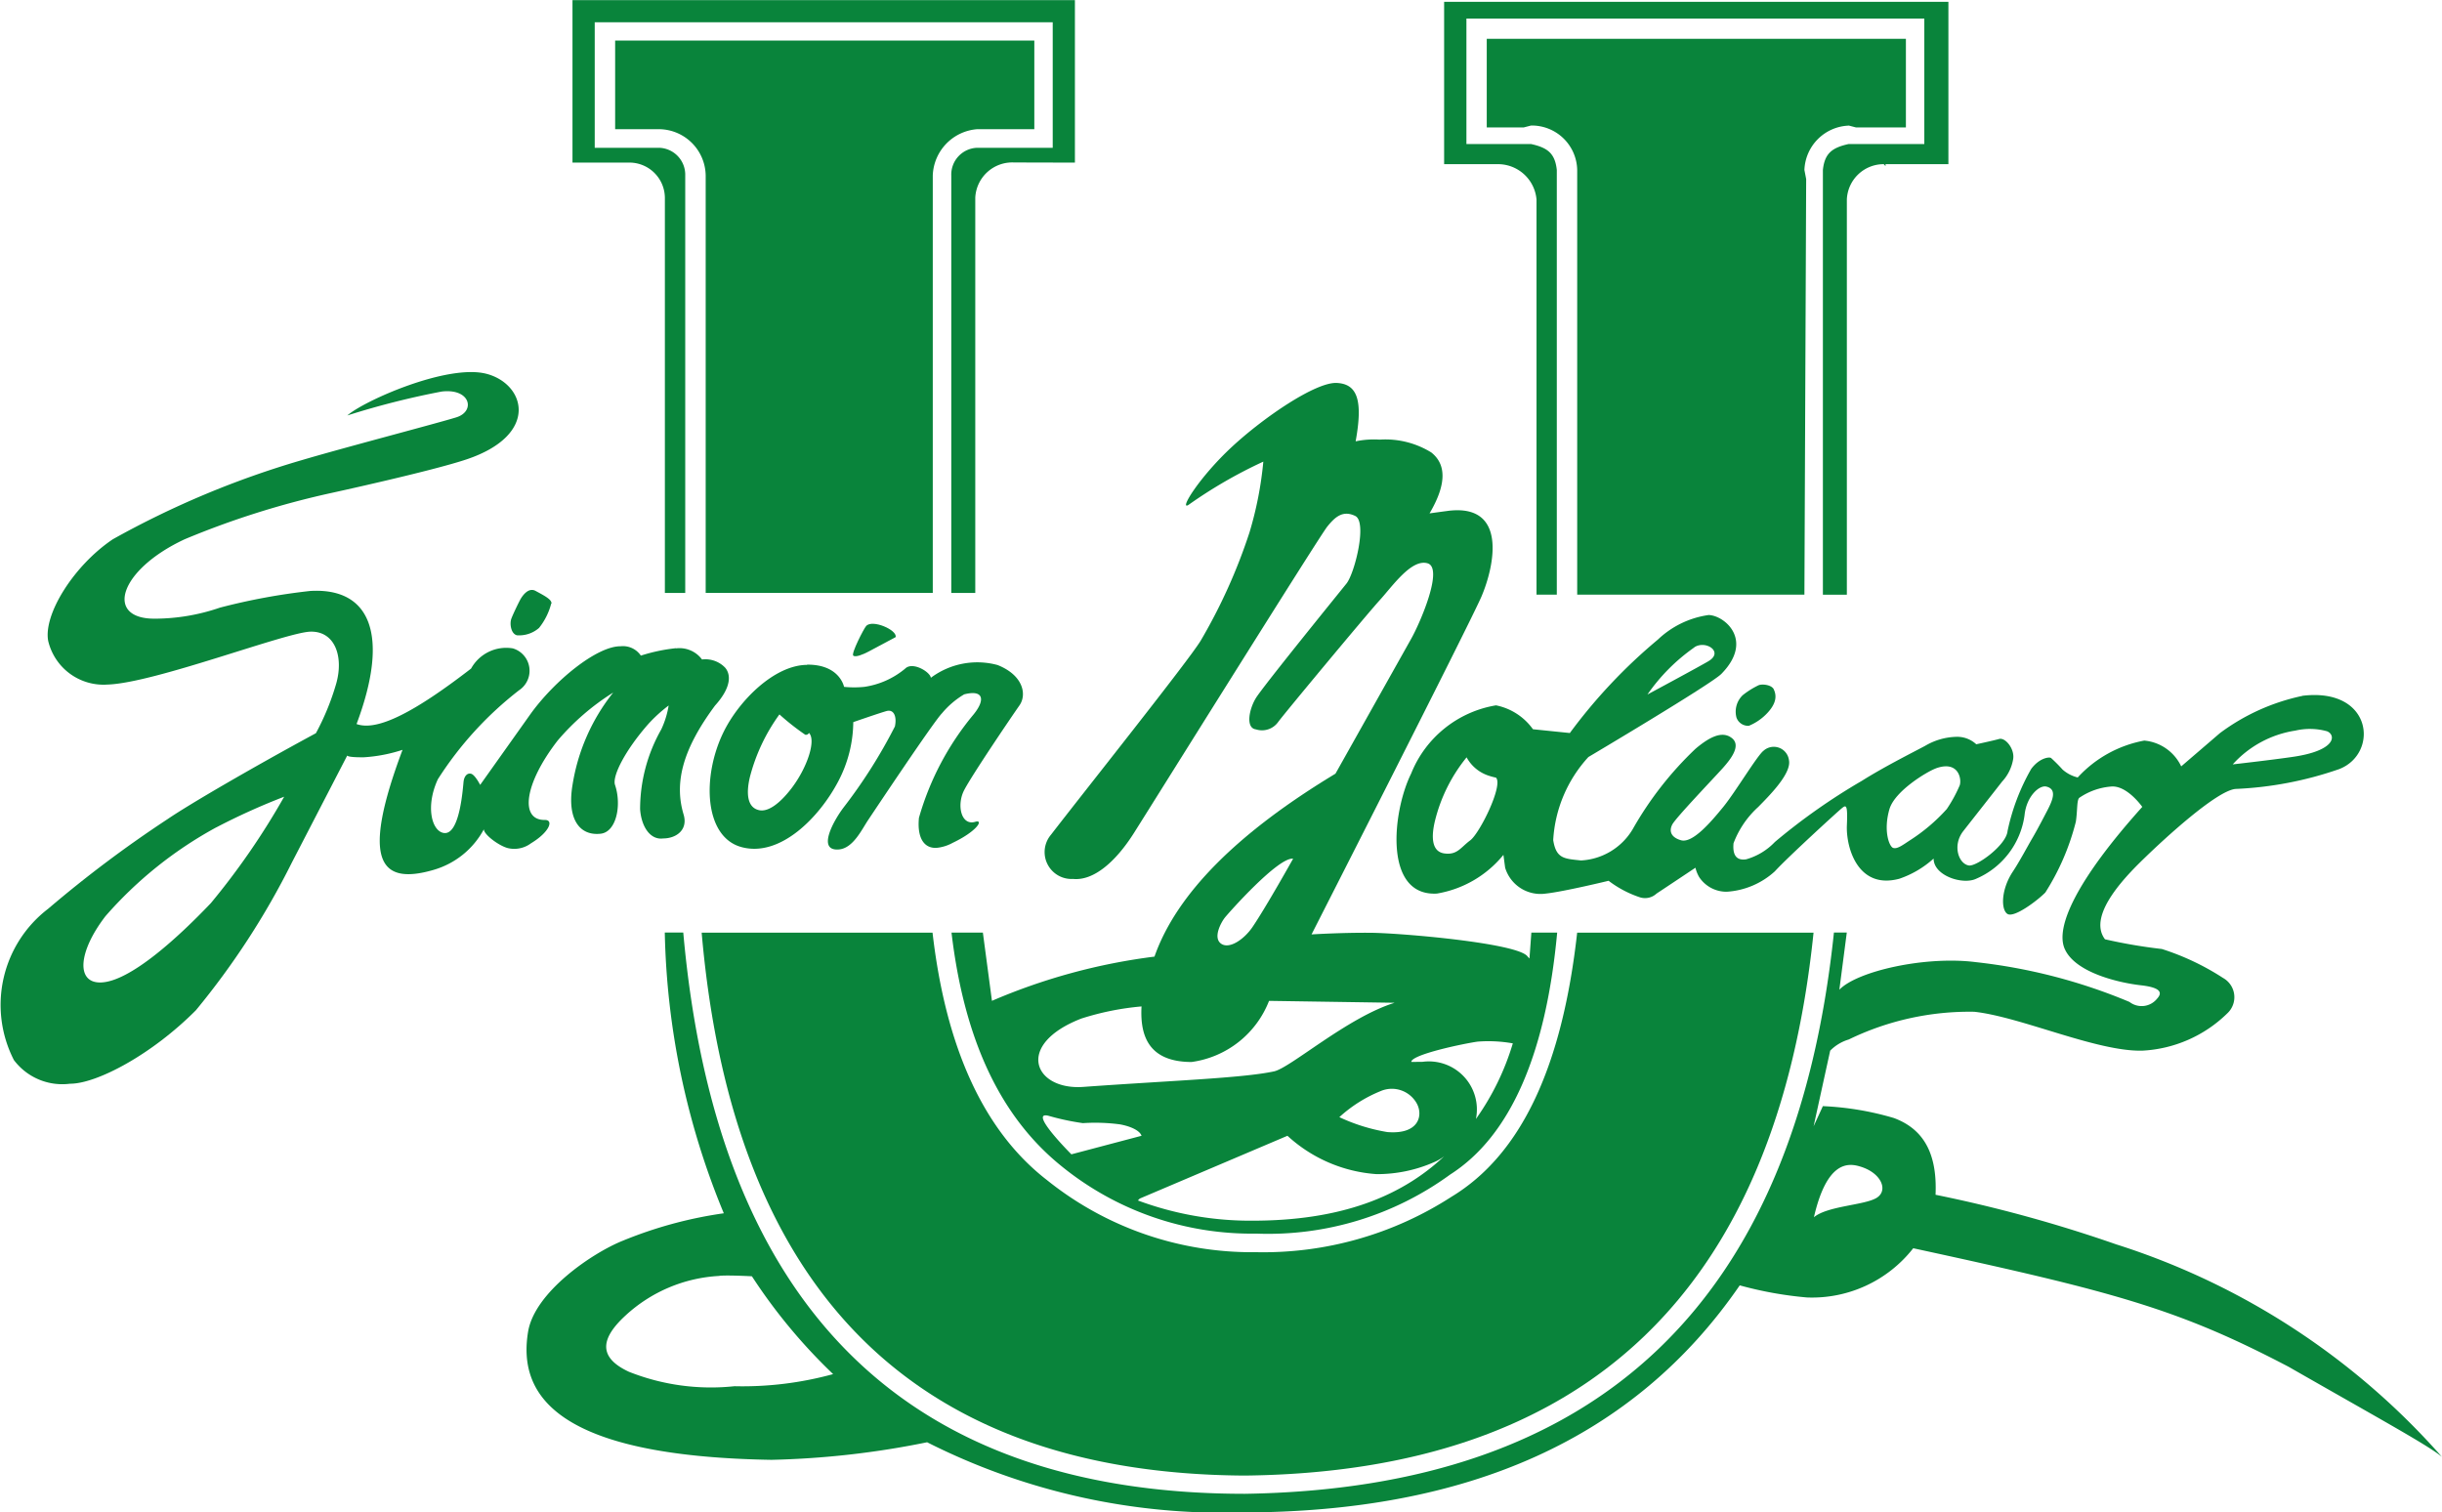 <svg xmlns="http://www.w3.org/2000/svg" width="80.726" height="50" viewBox="0 0 80.726 50">
  <g id="Grupo_6689" data-name="Grupo 6689" transform="translate(-349 -129)">
    <g id="Grupo_23" data-name="Grupo 23" transform="translate(349 129)">
      <path id="Trazado_3797" data-name="Trazado 3797" d="M245.973,129.665c-.548.122-.793.306-.852.857v14.042h.792V131.5a1.218,1.218,0,0,1,1.22-1.169l.059.064v-.064h2.078v-5.367H232.6v5.367h1.772a1.278,1.278,0,0,1,1.282,1.169v13.062h.671V130.522c-.061-.552-.305-.735-.853-.857h-2.135v-4.148h15.137v4.148Z" transform="translate(-184.861 -124.904)" fill="#09843b"/>
      <path id="Trazado_3798" data-name="Trazado 3798" d="M250.033,132.576l.242.063h1.65v-2.93H238.069v2.93h1.221l.243-.063a1.5,1.5,0,0,1,1.526,1.467v14.042h7.511l.058-13.739-.058-.3a1.524,1.524,0,0,1,1.463-1.467" transform="translate(-188.921 -128.426)" fill="#09843b"/>
      <path id="Trazado_3799" data-name="Trazado 3799" d="M173.446,206.407a6.964,6.964,0,0,0-2.724,1.23l-1.28,1.1a1.5,1.5,0,0,0-1.221-.853,3.958,3.958,0,0,0-2.2,1.219,1.174,1.174,0,0,1-.5-.26,5.332,5.332,0,0,0-.381-.383c-.062-.044-.389,0-.656.36a7.038,7.038,0,0,0-.783,2.056c-.044.469-1.024,1.178-1.28,1.137-.341-.057-.55-.668-.182-1.138s1.09-1.388,1.281-1.634a1.441,1.441,0,0,0,.367-.747c.054-.334-.258-.721-.465-.663s-.755.175-.755.175a.927.927,0,0,0-.67-.246,2.125,2.125,0,0,0-1.024.3c-.528.279-1.389.714-2.092,1.157a20.417,20.417,0,0,0-2.87,2.018,2.1,2.1,0,0,1-.953.575c-.23.033-.461-.039-.415-.532a3.094,3.094,0,0,1,.817-1.2c.357-.364,1.1-1.1,1.016-1.541a.506.506,0,0,0-.839-.319c-.208.155-.937,1.374-1.334,1.86s-1.014,1.215-1.4,1.1c-.326-.095-.4-.3-.284-.521s1.379-1.54,1.665-1.859.617-.756.3-1-.733-.036-1.2.359a11.408,11.408,0,0,0-2.074,2.656,2.116,2.116,0,0,1-1.71,1.034c-.549-.059-.82-.053-.918-.673a4.434,4.434,0,0,1,1.163-2.746s4.062-2.41,4.395-2.748c1.089-1.109.108-1.933-.42-1.947a3.049,3.049,0,0,0-1.678.812,17.663,17.663,0,0,0-2.91,3.089l-1.22-.125a1.978,1.978,0,0,0-1.221-.79,3.671,3.671,0,0,0-2.806,2.257c-.623,1.262-.915,4.062.851,3.966a3.6,3.6,0,0,0,2.2-1.28l.057.425a1.22,1.22,0,0,0,1.342.855c.592-.062,2.078-.423,2.078-.423a3.542,3.542,0,0,0,1.037.547.559.559,0,0,0,.548-.124c.186-.122,1.286-.855,1.286-.855a1.139,1.139,0,0,0,.122.308,1.079,1.079,0,0,0,.913.486,2.6,2.6,0,0,0,1.588-.673c.427-.467,2.048-1.948,2.2-2.074s.215-.171.183.551.355,2.135,1.732,1.767a3.24,3.24,0,0,0,1.135-.668c0,.571.966.878,1.406.668a2.679,2.679,0,0,0,1.6-2.1c.061-.616.478-1,.718-.948.379.09.2.476.015.829-.072.136-.291.564-.465.86s-.429.781-.651,1.116c-.4.6-.4,1.268-.182,1.406s.978-.431,1.252-.708a7.973,7.973,0,0,0,1.009-2.341c.058-.377.026-.73.12-.794a2.168,2.168,0,0,1,1.04-.368c.528-.054,1.036.672,1.036.672-2.137,2.378-2.915,3.992-2.55,4.724.371.77,1.8,1.093,2.491,1.172.661.073.739.238.547.446a.655.655,0,0,1-.911.106,18.289,18.289,0,0,0-5.084-1.316c-1.669-.212-3.925.3-4.507.913l.246-1.892h-.425c-1.288,12.272-7.817,18.378-19.478,18.556-11.234,0-17.462-6.224-18.56-18.556h-.611a25.544,25.544,0,0,0,1.951,9.282,13.892,13.892,0,0,0-3.346.91c-.994.4-2.9,1.685-3.123,3-.347,2.082.9,4.123,8.044,4.241a28.821,28.821,0,0,0,5.146-.581,21.668,21.668,0,0,0,10.379,2.32c7.509,0,13-2.438,16.484-7.507a12.375,12.375,0,0,0,2.221.4,4.247,4.247,0,0,0,3.514-1.627c6.7,1.451,8.765,2.01,12.406,3.917,2.99,1.711,4.643,2.614,5.072,2.98a24.058,24.058,0,0,0-10.773-7.027,45.82,45.82,0,0,0-5.967-1.638c.058-1.344-.378-2.167-1.38-2.538a9.743,9.743,0,0,0-2.345-.392l-.306.666.548-2.5a1.439,1.439,0,0,1,.613-.369,9.144,9.144,0,0,1,4.149-.917c1.54.166,4.048,1.322,5.555,1.286a4.325,4.325,0,0,0,2.808-1.231.728.728,0,0,0-.137-1.172,8.4,8.4,0,0,0-2.024-.958,17.11,17.11,0,0,1-1.88-.321c-.63-.835.853-2.248,1.378-2.755s2.287-2.148,2.934-2.215a11.952,11.952,0,0,0,3.427-.655c1.321-.507,1.123-2.711-1.218-2.424m-.227,1.15a2.119,2.119,0,0,1,1.046.022c.3.119.315.645-1.163.851-.684.1-1.954.244-1.954.244a3.5,3.5,0,0,1,2.071-1.117M153.347,204.8c.367-.247.991.151.464.461-.322.191-2.014,1.1-2.014,1.1a6.23,6.23,0,0,1,1.551-1.558m-6.79,4.244a1.986,1.986,0,0,0,.232.062c.248.247-.536,1.84-.853,2.075s-.429.492-.858.43-.431-.576-.3-1.1a5.347,5.347,0,0,1,1.04-2.076,1.278,1.278,0,0,0,.742.61m14.766-.244c.791-.289.872.414.782.585a4.673,4.673,0,0,1-.417.759,5.95,5.95,0,0,1-1.224,1.037c-.228.149-.415.294-.549.247s-.328-.579-.121-1.284c.179-.6,1.241-1.237,1.53-1.343m-2.5,13.16c.706.209.945.8.537,1.041s-1.613.261-2.065.636c.429-1.858,1.127-1.8,1.528-1.677m-37.71,3.613c.291-.027,1.075.016,1.075.016a18.218,18.218,0,0,0,2.685,3.234,11.31,11.31,0,0,1-3.26.4,7.345,7.345,0,0,1-3.49-.477c-1.077-.5-.886-1.144-.122-1.852a4.956,4.956,0,0,1,3.112-1.317" transform="translate(-97.337 -183.401)" fill="#09843b"/>
      <path id="Trazado_3800" data-name="Trazado 3800" d="M185.682,178.147c-.256.033-.59.08-.59.08.61-1.036.514-1.653.058-2.014a2.882,2.882,0,0,0-1.708-.424,2.939,2.939,0,0,0-.793.056c.243-1.342.067-1.9-.629-1.93s-2.411,1.138-3.463,2.114c-1.075,1-1.747,2.093-1.442,1.923a15.53,15.53,0,0,1,2.482-1.436,11.957,11.957,0,0,1-.457,2.34,18.271,18.271,0,0,1-1.617,3.585c-.426.692-3.79,4.911-4.946,6.41a.889.889,0,0,0,.73,1.461c.671.066,1.4-.55,2.015-1.522s6.127-9.8,6.387-10.123.516-.552.925-.356-.018,1.9-.288,2.236-2.766,3.41-2.995,3.786-.342.991,0,1.034a.656.656,0,0,0,.734-.24c.182-.253,2.933-3.562,3.358-4.028s1.052-1.379,1.585-1.221-.24,1.958-.546,2.5l-2.5,4.454c-3.236,1.955-5.252,3.966-5.983,6.048a19.822,19.822,0,0,0-5.373,1.462l-.3-2.257h-1.037c.425,3.6,1.646,6.1,3.6,7.693a9.96,9.96,0,0,0,6.471,2.259,10.209,10.209,0,0,0,6.413-1.952c2.014-1.285,3.171-4.03,3.538-8h-.853l-.063.857-.059-.061c-.285-.447-4.214-.783-5.206-.789-.972-.007-1.939.054-1.939.054s5.245-10.3,5.618-11.172c.433-1.017.87-3.085-1.117-2.829m-7.37,13.45c.134-.169,1.772-2.014,2.26-1.952,0,0-.9,1.609-1.344,2.261-.276.405-.765.741-1.037.548s-.012-.684.121-.857m5.166,5.725a.943.943,0,0,1,1.181.413c.216.391.077,1.035-.974.947a6.048,6.048,0,0,1-1.585-.493,4.571,4.571,0,0,1,1.379-.867m1-.959c0-.243,1.727-.606,2.195-.671a4.6,4.6,0,0,1,1.161.058,8.5,8.5,0,0,1-1.22,2.5,1.587,1.587,0,0,0-1.772-1.889Zm-4.7-2.018,4.15.063c-1.552.477-3.446,2.153-3.988,2.268-1.052.226-3.469.308-6.3.513-1.634.121-2.288-1.4-.068-2.26a9.106,9.106,0,0,1,1.988-.4c-.059,1.041.29,1.832,1.651,1.837a3.216,3.216,0,0,0,2.563-2.018m6.043,4.884c-1.587,1.649-3.785,2.38-6.593,2.38a10.663,10.663,0,0,1-3.785-.669l.062-.062,4.883-2.076a4.844,4.844,0,0,0,2.947,1.268,4.684,4.684,0,0,0,1.939-.413,1.5,1.5,0,0,0,.547-.427m-12.576.185s-1.443-1.442-.76-1.275a8.239,8.239,0,0,0,1.141.244,6.233,6.233,0,0,1,1.221.04c.346.062.658.2.717.378Z" transform="translate(-137.835 -161.255)" fill="#09843b"/>
      <path id="Trazado_3801" data-name="Trazado 3801" d="M271.31,212.815c-.075-.152-.379-.184-.5-.137a2.776,2.776,0,0,0-.526.329.756.756,0,0,0-.208.741.409.409,0,0,0,.411.272,1.745,1.745,0,0,0,.613-.426c.27-.29.323-.543.208-.779" transform="translate(-212.673 -190.026)" fill="#09843b"/>
      <path id="Trazado_3802" data-name="Trazado 3802" d="M174,244.519h-7.817c-.49,4.394-1.832,7.327-4.153,8.731a11.456,11.456,0,0,1-6.471,1.833,10.807,10.807,0,0,1-6.9-2.381c-2.136-1.65-3.357-4.461-3.786-8.183h-7.632c1.035,11.906,7.082,17.887,17.95,17.949,11.294-.125,17.583-6.106,18.806-17.949" transform="translate(-114.046 -213.687)" fill="#09843b"/>
      <path id="Trazado_3803" data-name="Trazado 3803" d="M137.246,130.1v-5.372H120.637V130.1h1.834a1.173,1.173,0,0,1,1.22,1.162v13.065h.673v-13.8a.891.891,0,0,0-.855-.917h-2.137v-4.149h15.14v4.149h-2.5a.885.885,0,0,0-.853.917v13.8h.793V131.257a1.225,1.225,0,0,1,1.281-1.162Z" transform="translate(-101.712 -124.724)" fill="#09843b"/>
      <path id="Trazado_3804" data-name="Trazado 3804" d="M138.063,132.866h1.894v-2.929H126.1v2.929h1.467a1.554,1.554,0,0,1,1.526,1.529v13.8H136.6v-13.8a1.591,1.591,0,0,1,1.466-1.529" transform="translate(-105.765 -128.595)" fill="#09843b"/>
      <path id="Trazado_3805" data-name="Trazado 3805" d="M69.45,181.64a5.8,5.8,0,0,0-1.159.245.714.714,0,0,0-.67-.309c-.784-.007-2.193,1.141-2.992,2.26l-1.65,2.323s-.169-.334-.3-.368-.223.084-.246.241-.114,1.829-.671,1.714c-.387-.077-.593-.883-.182-1.773a11.627,11.627,0,0,1,2.688-2.945.772.772,0,0,0-.208-1.382,1.326,1.326,0,0,0-1.381.667c-1.9,1.467-3.113,2.078-3.786,1.834,1.1-2.934.465-4.513-1.524-4.4a20.761,20.761,0,0,0-2.992.552,6.665,6.665,0,0,1-2.138.365c-1.684.02-1.214-1.607.973-2.626a28.229,28.229,0,0,1,4.826-1.525s3.322-.723,4.493-1.116c2.423-.814,1.946-2.492.657-2.828s-4.051.892-4.6,1.377a26.938,26.938,0,0,1,3.114-.79c.955-.118,1.133.652.488.852s-3.709,1-5.122,1.419a29.986,29.986,0,0,0-6.233,2.612c-1.282.861-2.3,2.477-2.136,3.36a1.881,1.881,0,0,0,1.963,1.443c1.548-.049,5.894-1.729,6.707-1.749s1.1.827.854,1.708a8.263,8.263,0,0,1-.674,1.649c-2.082,1.127-4.163,2.337-4.895,2.835a39.713,39.713,0,0,0-3.957,2.97,4,4,0,0,0-1.132,5,2,2,0,0,0,1.854.783c.876.005,2.7-.957,4.163-2.429a25.619,25.619,0,0,0,3.172-4.882l1.832-3.541s-.025.066.55.06A5.1,5.1,0,0,0,60.413,185c-1.361,3.622-.795,4.5,1.028,3.968a2.752,2.752,0,0,0,1.66-1.341c0,.181.533.57.817.627a.923.923,0,0,0,.742-.165c.611-.369.76-.775.456-.771-.836.01-.68-1.2.426-2.627a7.933,7.933,0,0,1,1.834-1.584,6.54,6.54,0,0,0-1.344,3.053c-.186,1.112.221,1.693.931,1.613.518-.058.7-.943.474-1.613-.1-.292.344-1.154,1.1-2.013a4.856,4.856,0,0,1,.673-.613,2.956,2.956,0,0,1-.244.79,5.346,5.346,0,0,0-.7,2.636c.04.583.338,1.028.764.969.428,0,.827-.282.674-.791-.327-1.086,0-2.2,1.038-3.6.548-.608.529-1.03.333-1.257a.907.907,0,0,0-.762-.268.926.926,0,0,0-.855-.368m-15.2,5.918a21.711,21.711,0,0,1,2.242-1.013,24.083,24.083,0,0,1-2.425,3.519c-1.042,1.094-2.685,2.622-3.661,2.622-.795,0-.722-1.022.18-2.194a13.282,13.282,0,0,1,3.663-2.935" transform="translate(-47.106 -160.211)" fill="#09843b"/>
      <path id="Trazado_3806" data-name="Trazado 3806" d="M157.1,204.926c-.078.087-.5.91-.425.976s.329-.041.488-.124l.913-.487c.063-.236-.778-.6-.976-.365" transform="translate(-128.469 -184.228)" fill="#09843b"/>
      <path id="Trazado_3807" data-name="Trazado 3807" d="M141.478,209.831c-1.081.007-2.242,1.177-2.75,2.2-.73,1.468-.662,3.49.586,3.825,1.281.345,2.577-.992,3.2-2.183a4.271,4.271,0,0,0,.492-1.949s.863-.3,1.1-.366.347.175.276.509a16.976,16.976,0,0,1-1.693,2.674c-.335.44-.891,1.442-.17,1.393.478-.03.768-.66.98-.976s2.169-3.255,2.44-3.527a2.813,2.813,0,0,1,.733-.625c.642-.165.709.179.305.671a9.326,9.326,0,0,0-1.8,3.41c-.071.727.215,1.046.638.987a1.378,1.378,0,0,0,.476-.159c.816-.388,1.036-.782.745-.695-.467.137-.615-.555-.368-1.04s1.577-2.446,1.831-2.808.123-1-.721-1.335a2.56,2.56,0,0,0-2.207.421c-.024-.194-.609-.55-.853-.3a2.722,2.722,0,0,1-1.346.6,3.348,3.348,0,0,1-.671,0s-.14-.743-1.221-.734m-.063,2.317a.115.115,0,0,0,.125-.06c.243.245-.062,1.162-.588,1.844-.367.474-.748.769-1.049.712-.422-.082-.437-.587-.318-1.092a6.112,6.112,0,0,1,.978-2.076,8.145,8.145,0,0,0,.852.671" transform="translate(-114.799 -187.851)" fill="#09843b"/>
      <path id="Trazado_3808" data-name="Trazado 3808" d="M114.059,200.955c.021-.135-.231-.263-.525-.422-.25-.136-.456.2-.5.278s-.238.473-.3.639-.015.5.184.55a1,1,0,0,0,.732-.244,2.145,2.145,0,0,0,.4-.8" transform="translate(-95.83 -180.998)" fill="#09843b"/>
    </g>
  </g>
</svg>
